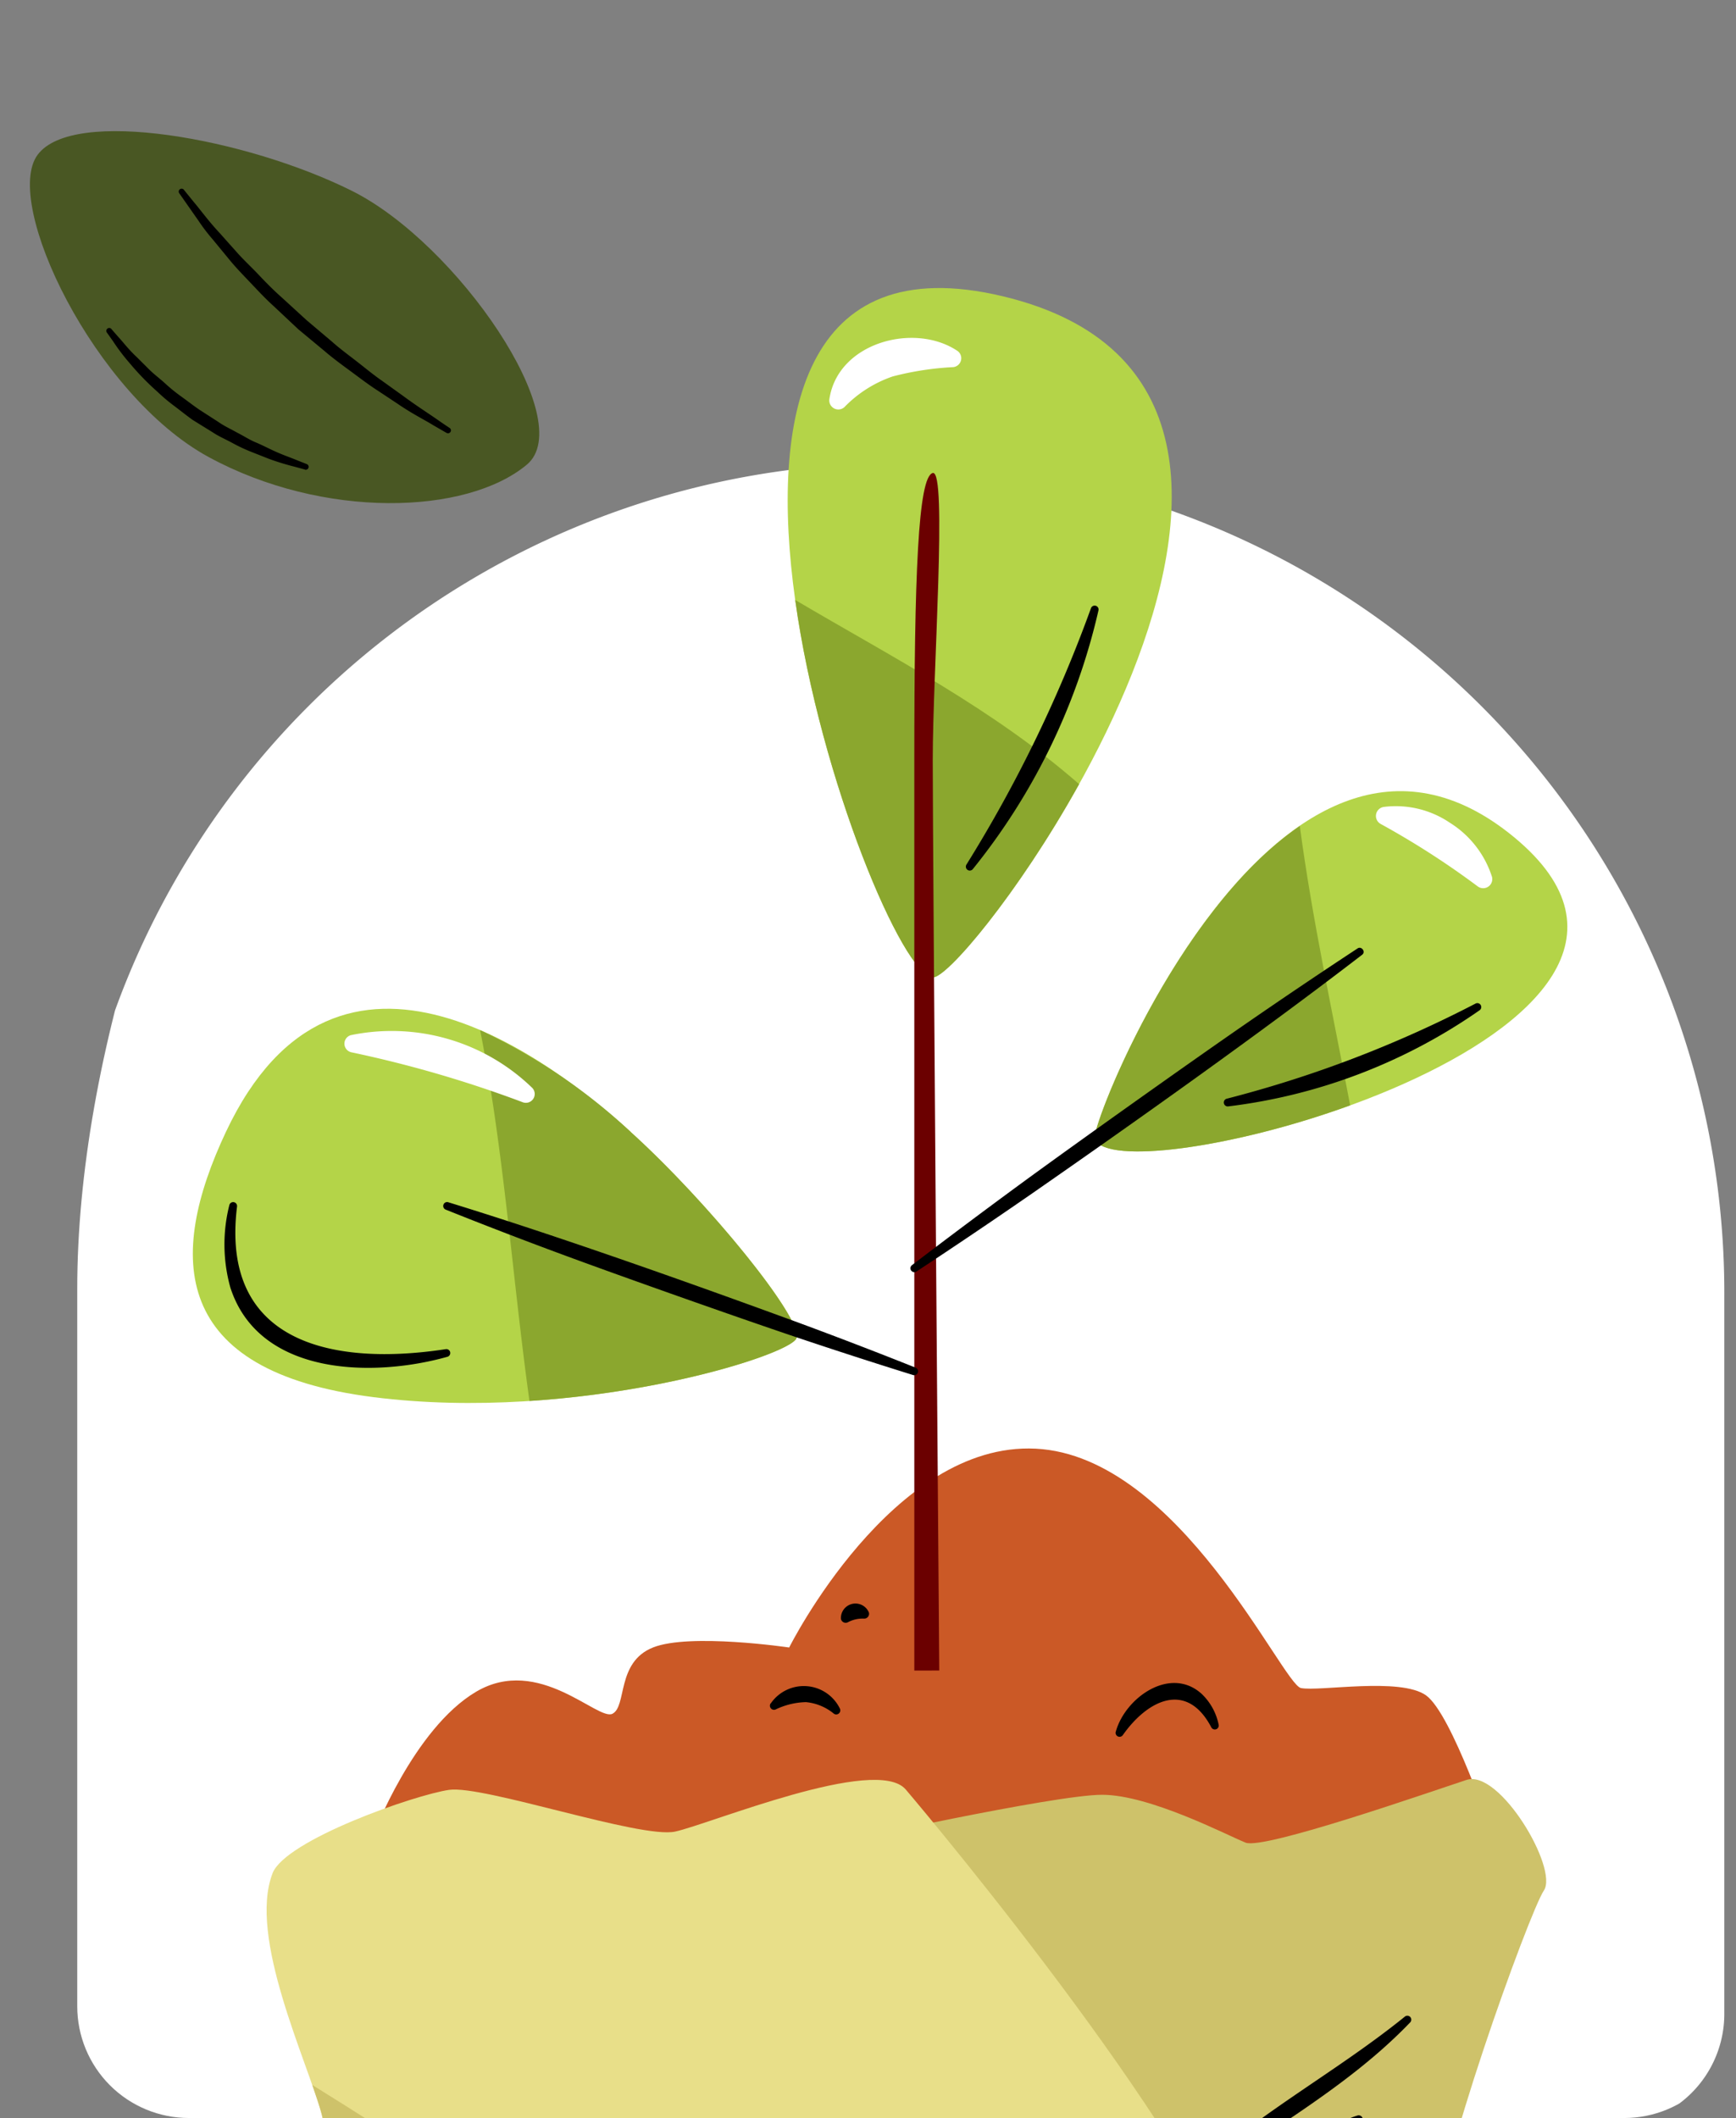 <svg xmlns="http://www.w3.org/2000/svg" xmlns:xlink="http://www.w3.org/1999/xlink" width="111.695" height="136.269" viewBox="0 0 111.695 136.269"><rect x="0" y="0" width="111.695" height="136.269" fill="#808080" stroke="none"/><defs><clipPath id="a"><path d="M78.795,0C49.325,0,25.433,44.537,25.433,74.008v46.176a7.186,7.186,0,0,0,7.186,7.186h92.351a7.187,7.187,0,0,0,7.187-7.186V74.008c0-29.472-6.609-65.589-36.081-65.589Z" transform="translate(-25.433 -0.001)" fill="none"/></clipPath><clipPath id="b"><rect width="32.509" height="23.995" transform="translate(0 0)" fill="none"/></clipPath></defs><g transform="translate(-857.279 -398.447)"><g transform="translate(836.816 407.346)"><g transform="translate(25.433 0.001)" clip-path="url(#a)"><path d="M124.349,124.147H32a7.186,7.186,0,0,1-7.186-7.186V70.785a53.363,53.363,0,1,1,106.725,0v46.176a7.186,7.186,0,0,1-7.186,7.186" transform="translate(-25.566 3.711)" fill="#fff"/><path d="M41.126,94.373s2.606-6.868,6.633-9.239,7.817,1.895,8.763,1.422.238-3.317,2.607-4.264,8.766,0,8.766,0S74.528,69.027,83.764,69.5s15.873,15.161,17.057,15.4,6.393-.712,8.052.473,4.264,9,4.264,9-45.008,8.29-72.012,0" transform="translate(-22.089 14.805)" fill="#cb5926"/><path d="M65.775,91.112s13.921-3.08,17-3.08,8.052,2.606,9.236,3.08,12.082-3.34,14.214-4.038,5.923,5.7,4.975,7.117-7.106,18.476-6.87,22.028-4.5,37.665-4.5,37.665Z" transform="translate(-16.837 18.541)" fill="#cec26a"/><path d="M35.857,93.076c.824-2.146,9.159-5.056,11.368-5.37s12.32,3.159,14.53,2.686S74.7,85.453,76.6,87.684s19.581,23.4,22.107,32.872,5.37,26.844,6.633,28.107,5.368,6.319,2.842,9.792-10.737,1.582-18.949,1.895-43.587,0-46.114-3.473,5.054-11.373,4.736-13.9S42.8,132.87,41.54,129.4s-1.579-17.372-2.527-20.845-4.736-11.369-3.156-15.475" transform="translate(-23.293 18.55)" fill="#e8df89"/><path d="M33.688,54.1c7.221-15.343,21.082-4.5,26.057,0S70.879,66.179,70.406,67.362s-14.214,5.449-27.242,3.79-13.265-9-9.475-17.055" transform="translate(-24.127 9.835)" fill="#b4d448"/><path d="M56.5,53.856A37.446,37.446,0,0,0,46.8,47.3c1.531,7.718,2.072,15.929,3.175,23.859,9.213-.6,16.828-3.159,17.18-4.035.473-1.184-5.686-8.764-10.661-13.265" transform="translate(-20.879 10.077)" fill="#8ba72e"/><path d="M72.447,52.293c2.375.148,30.32-37.664,4.5-43.824s-8.291,43.586-4.5,43.824" transform="translate(-17.404 1.691)" fill="#b4d448"/><path d="M72.363,48.769c.9.056,5.486-5.361,9.416-12.434-5.533-4.844-12.116-8.217-18.266-11.851,1.634,11.689,6.958,24.166,8.851,24.285" transform="translate(-17.319 5.216)" fill="#8ba72e"/><path d="M79.4,57.031c-.436-.873,11.844-31.979,27.005-19.425S81.295,60.82,79.4,57.031" transform="translate(-13.936 7.376)" fill="#b4d448"/><path d="M79.4,56.637c.822,1.641,8.838.57,16.435-2.19-1.128-5.993-2.444-11.983-3.239-17.975-8.112,5.55-13.487,19.581-13.2,20.165" transform="translate(-13.936 7.77)" fill="#8ba72e"/><path d="M69.83,94.8V36.228c0-11.843.239-18.24,1.186-18.476s0,12.792,0,18.476.419,58.569.419,58.569Z" transform="translate(-15.973 3.781)" fill="#6b0000"/><path d="M45.157,56.428c7.042,2.163,15.68,5.232,22.634,7.783q3.741,1.383,7.448,2.863a.251.251,0,0,1-.167.473q-3.81-1.186-7.591-2.459c-3.77-1.269-11.314-3.936-15.042-5.319Q48.7,58.385,44.99,56.9a.252.252,0,0,1,.167-.473" transform="translate(-21.298 12.019)"/><path d="M98.683,43.384c-6.433,4.952-14.673,10.8-21.374,15.455q-3.616,2.5-7.291,4.918a.251.251,0,0,1-.291-.409q3.5-2.671,7.042-5.268c3.536-2.589,10.725-7.7,14.331-10.189q3.616-2.5,7.292-4.917c.252-.172.55.22.291.41" transform="translate(-16.016 9.146)"/><path d="M37.9,103.245c.245.7.457,1.334.6,1.857.946,3.473,1.264,17.372,2.527,20.845s6,11.056,6.316,13.583-7.264,10.423-4.738,13.9,37.9,3.788,46.115,3.472c1-.038,2-.042,2.993-.028C82.37,133.411,59.946,116.938,37.9,103.245" transform="translate(-22.777 21.998)" fill="#cec26a"/><path d="M62.228,83.2a2.583,2.583,0,0,1,4.454.355.263.263,0,0,1-.392.313,3.3,3.3,0,0,0-1.8-.747,4.742,4.742,0,0,0-1.957.474.263.263,0,0,1-.311-.4" transform="translate(-17.604 17.491)"/><path d="M65.939,78.689a.936.936,0,0,1,1.8-.4.312.312,0,0,1-.313.393,2.02,2.02,0,0,0-1.04.234.311.311,0,0,1-.448-.228" transform="translate(-16.804 16.557)"/><path d="M80.52,85.057c.6-2.179,3.5-4.252,5.517-2.438a3.755,3.755,0,0,1,1.1,1.988.253.253,0,0,1-.469.177c-1.587-3.028-4.111-1.763-5.7.5a.255.255,0,0,1-.449-.226" transform="translate(-13.699 17.455)"/><path d="M43.34,118.623c4.513,6.048,11.9,8.946,18.44,12.3,6.748,3.346,13.836,6.222,19.871,10.845.243.187-.041.6-.306.4-5.314-3.73-14.119-7.412-20.027-10.288-6.626-3.429-14.136-6.519-18.412-13a.252.252,0,0,1,.433-.257" transform="translate(-21.718 25.248)"/><path d="M52.449,130.655a84.867,84.867,0,0,1,15.9,13.762c.2.222-.127.564-.354.355-5.224-4.664-10.475-9.219-15.844-13.715a.253.253,0,0,1,.3-.4" transform="translate(-19.759 27.829)"/><path d="M84.159,110.279c4.265-4.178,9.6-6.929,14.208-10.657a.253.253,0,0,1,.34.37c-4.14,4.32-9.49,7.111-14.22,10.668a.253.253,0,0,1-.328-.381" transform="translate(-12.936 21.214)"/><path d="M90.953,107.53a4.466,4.466,0,0,1,2.908-2.668.266.266,0,0,1,.319.2c-.176.678-.956,1.075-1.362,1.582-.307.18-1.841,1.949-1.865.887" transform="translate(-11.472 22.341)"/><path d="M34.052,56.692c-1.111,8.912,6.329,10.28,13.442,9.188a.252.252,0,0,1,.1.491c-4.8,1.351-12.139,1.245-13.975-4.456a10.321,10.321,0,0,1-.063-5.306.252.252,0,0,1,.495.082" transform="translate(-23.769 12.02)"/><path d="M72.6,41.452a87.608,87.608,0,0,0,8.017-16.506.252.252,0,0,1,.482.141,41.089,41.089,0,0,1-8.09,16.657.252.252,0,0,1-.409-.291" transform="translate(-15.392 5.279)"/><path d="M86.423,52.02a75.357,75.357,0,0,0,16.024-6.126.252.252,0,0,1,.261.429,35.782,35.782,0,0,1-16.191,6.19.253.253,0,0,1-.093-.494" transform="translate(-12.476 9.772)"/><path d="M40.022,47.618A12.991,12.991,0,0,1,51.7,51.024a.568.568,0,0,1-.605.918,75.622,75.622,0,0,0-11.062-3.224.569.569,0,0,1-.012-1.1" transform="translate(-22.413 10.081)" fill="#fff"/><path d="M65.328,14.526c.539-3.634,5.429-4.946,8.2-3.129a.576.576,0,0,1-.227,1.069,19.182,19.182,0,0,0-3.9.6,7.869,7.869,0,0,0-3.108,1.975.582.582,0,0,1-.966-.513" transform="translate(-16.935 2.254)" fill="#fff"/><path d="M94.794,35.476a6.2,6.2,0,0,1,4.287,1.02,6.4,6.4,0,0,1,2.7,3.471.585.585,0,0,1-.9.63,53.544,53.544,0,0,0-6.274-4.037.586.586,0,0,1,.188-1.083" transform="translate(-10.757 7.544)" fill="#fff"/></g></g><g transform="translate(872.038 438.307) rotate(-117)"><g clip-path="url(#b)"><path d="M.19,21.575C1.161,25.826,14.9,24.053,21,19.542S33.958,6,32.241,2.576,16.827-1.186,9.917,3.56-.936,16.634.19,21.575" fill="#495723"/><path d="M4.356,17.9l.836-.542c.544-.329,1.268-.871,2.231-1.394.476-.269.993-.561,1.537-.87s1.142-.593,1.753-.9,1.241-.627,1.906-.9l2-.862,2.048-.737c.67-.257,1.351-.45,2.006-.644s1.288-.393,1.9-.527l1.724-.381a11.786,11.786,0,0,1,1.468-.266l1.139-.16.991-.139a.187.187,0,0,1,.065.369l-.012,0-.971.207c-.614.148-1.506.28-2.545.581-.522.137-1.088.285-1.685.443s-1.21.387-1.857.576-1.311.4-1.971.661l-2.009.752L12.928,14c-.661.257-1.282.576-1.894.861s-1.212.545-1.756.837l-1.549.8c-.965.483-1.75.949-2.308,1.245s-.874.481-.874.481a.186.186,0,0,1-.253-.074.188.188,0,0,1,.062-.248"/><path d="M6.388,8.717s.165-.181.455-.5A15.89,15.89,0,0,1,8.081,6.94l.906-.8a10.8,10.8,0,0,1,1.063-.822c.383-.263.754-.575,1.182-.814L12.5,3.734c.441-.232.9-.434,1.336-.648a11.337,11.337,0,0,1,1.323-.558,17.178,17.178,0,0,1,2.432-.752,13.13,13.13,0,0,1,1.769-.318l.673-.1a.187.187,0,0,1,.073.366l-.019,0-.647.164c-.408.118-1.006.217-1.689.468l-1.11.362c-.393.132-.786.329-1.208.487a10.917,10.917,0,0,0-1.272.565c-.421.216-.858.42-1.28.652l-1.242.723c-.421.223-.785.519-1.162.767-.364.267-.75.484-1.064.751s-.631.495-.916.717c-.572.437-1.016.878-1.342,1.151l-.506.446a.187.187,0,0,1-.265-.017.189.189,0,0,1,0-.251"/></g></g></g></svg>